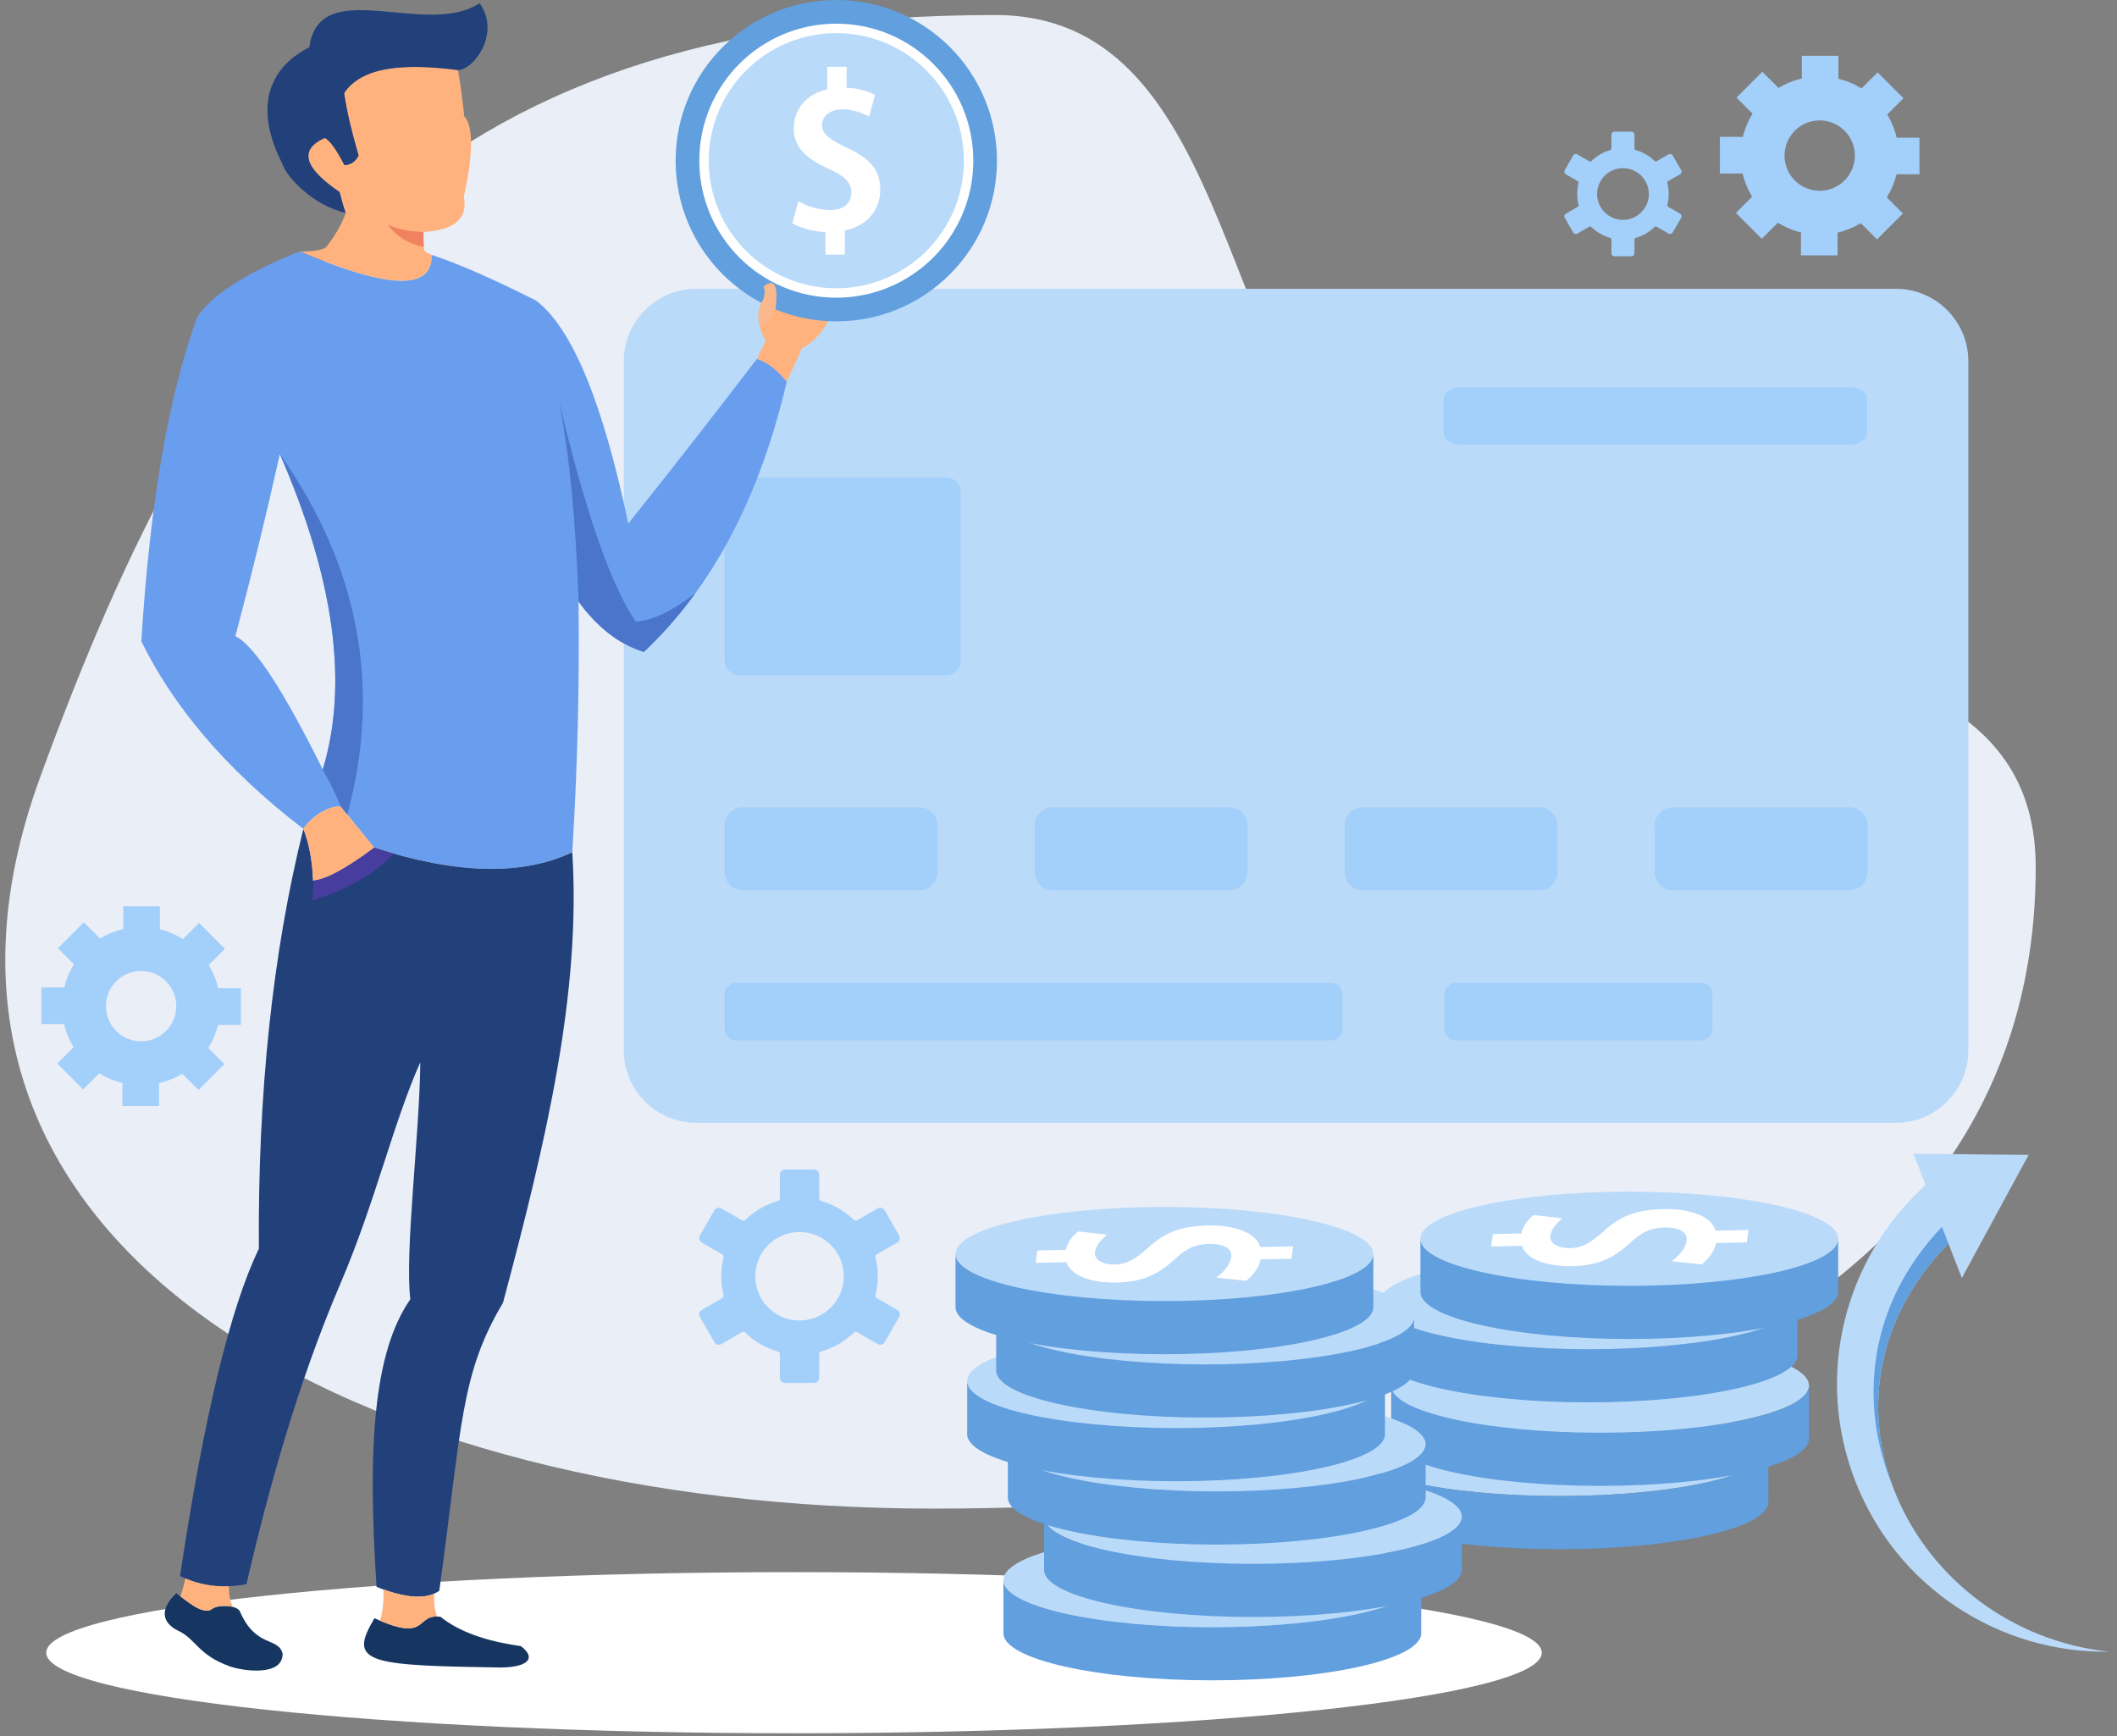 <svg width="189" height="155" viewBox="0 0 189 155" fill="none" xmlns="http://www.w3.org/2000/svg">
<rect x="0" y="0" width="189" height="155" fill="#808080" stroke="none"/>
<g id="Group">
<path id="Vector" fill-rule="evenodd" clip-rule="evenodd" d="M88.85 1.342C110.929 1.342 108.41 35.914 124.35 46.452C145.447 60.399 181.743 53.492 181.743 77.43C181.743 119.457 134.662 134.68 83.361 134.68C32.06 134.68 -11.716 111.372 3.558 69.459C18.833 27.55 37.544 1.342 88.85 1.342Z" fill="#E9EEF7"/>
<path id="Vector_2" fill-rule="evenodd" clip-rule="evenodd" d="M70.885 140.351C107.757 140.351 137.646 143.571 137.646 147.545C137.646 151.519 107.756 154.736 70.885 154.736C34.014 154.736 4.124 151.515 4.124 147.545C4.124 143.575 34.013 140.351 70.885 140.351Z" fill="white"/>
<path id="Vector_3" fill-rule="evenodd" clip-rule="evenodd" d="M139.22 125.151C128.918 125.151 120.57 127.033 120.57 129.353C120.57 131.674 128.918 133.559 139.22 133.559C149.522 133.559 157.87 131.676 157.87 129.353C157.87 127.03 149.519 125.151 139.22 125.151Z" fill="#BADAF9"/>
<path id="Vector_4" fill-rule="evenodd" clip-rule="evenodd" d="M141.827 112.039C131.529 112.039 123.177 113.921 123.177 116.245C123.177 118.57 131.529 120.448 141.827 120.448C152.126 120.448 160.481 118.565 160.481 116.245C160.481 113.926 152.131 112.039 141.827 112.039Z" fill="#BADAF9"/>
<path id="Vector_5" fill-rule="evenodd" clip-rule="evenodd" d="M142.851 119.497C132.549 119.497 124.201 121.38 124.201 123.703C124.201 126.026 132.549 127.906 142.851 127.906C153.153 127.906 161.502 126.023 161.502 123.703C161.502 121.384 153.15 119.497 142.851 119.497Z" fill="#BADAF9"/>
<path id="Vector_6" fill-rule="evenodd" clip-rule="evenodd" d="M145.46 106.388C135.161 106.388 126.81 108.271 126.81 110.591C126.81 112.91 135.161 114.793 145.46 114.793C155.758 114.793 164.109 112.91 164.109 110.591C164.109 108.271 155.761 106.388 145.46 106.388Z" fill="#BADAF9"/>
<path id="Vector_7" fill-rule="evenodd" clip-rule="evenodd" d="M139.22 138.301C128.918 138.301 120.57 136.421 120.57 134.098V129.355C120.57 131.679 128.918 133.561 139.22 133.561C149.522 133.561 157.87 131.678 157.87 129.355V134.098C157.87 136.422 149.519 138.301 139.22 138.301Z" fill="#619FDF"/>
<path id="Vector_8" fill-rule="evenodd" clip-rule="evenodd" d="M141.827 125.193C131.529 125.193 123.177 123.311 123.177 120.987V116.247C123.177 118.567 131.529 120.449 141.827 120.449C152.126 120.449 160.478 118.566 160.478 116.247V120.987C160.478 123.311 152.129 125.193 141.827 125.193Z" fill="#619FDF"/>
<path id="Vector_9" fill-rule="evenodd" clip-rule="evenodd" d="M142.851 132.65C132.549 132.65 124.201 130.767 124.201 128.447V123.703C124.201 126.024 132.549 127.906 142.851 127.906C153.153 127.906 161.502 126.023 161.502 123.703V128.447C161.502 130.767 153.15 132.65 142.851 132.65Z" fill="#619FDF"/>
<path id="Vector_10" fill-rule="evenodd" clip-rule="evenodd" d="M145.46 119.538C135.161 119.538 126.81 117.655 126.81 115.334V110.591C126.81 112.911 135.161 114.793 145.46 114.793C155.758 114.793 164.109 112.91 164.109 110.591V115.334C164.109 117.655 155.761 119.538 145.46 119.538Z" fill="#619FDF"/>
<path id="Vector_11" fill-rule="evenodd" clip-rule="evenodd" d="M108.231 136.856C97.933 136.856 89.581 138.738 89.581 141.062C89.581 143.387 97.933 145.265 108.231 145.265C118.53 145.265 126.881 143.382 126.881 141.062C126.881 138.743 118.533 136.856 108.231 136.856Z" fill="#BADAF9"/>
<path id="Vector_12" fill-rule="evenodd" clip-rule="evenodd" d="M108.628 124.736C118.93 124.736 127.278 126.619 127.278 128.939C127.278 131.259 118.93 133.145 108.628 133.145C98.326 133.145 89.978 131.263 89.978 128.939C89.978 126.615 98.33 124.736 108.628 124.736Z" fill="#BADAF9"/>
<path id="Vector_13" fill-rule="evenodd" clip-rule="evenodd" d="M107.588 113.401C117.887 113.401 126.238 115.283 126.238 117.604C126.238 119.924 117.887 121.807 107.588 121.807C97.29 121.807 88.938 119.924 88.938 117.604C88.938 115.283 97.286 113.401 107.588 113.401Z" fill="#BADAF9"/>
<path id="Vector_14" fill-rule="evenodd" clip-rule="evenodd" d="M111.863 131.206C101.564 131.206 93.214 133.089 93.214 135.409C93.214 137.728 101.564 139.611 111.863 139.611C122.161 139.611 130.512 137.729 130.512 135.409C130.512 133.088 122.164 131.206 111.863 131.206Z" fill="#BADAF9"/>
<path id="Vector_15" fill-rule="evenodd" clip-rule="evenodd" d="M104.997 119.086C115.299 119.086 123.647 120.968 123.647 123.289C123.647 125.609 115.299 127.491 104.997 127.491C94.695 127.491 86.347 125.609 86.347 123.289C86.347 120.968 94.698 119.086 104.997 119.086Z" fill="#BADAF9"/>
<path id="Vector_16" fill-rule="evenodd" clip-rule="evenodd" d="M103.957 107.748C114.255 107.748 122.607 109.631 122.607 111.95C122.607 114.27 114.255 116.153 103.957 116.153C93.658 116.153 85.307 114.273 85.307 111.95C85.307 109.627 93.655 107.748 103.957 107.748Z" fill="#BADAF9"/>
<path id="Vector_17" fill-rule="evenodd" clip-rule="evenodd" d="M108.231 150.01C97.933 150.01 89.581 148.128 89.581 145.807V141.064C89.581 143.384 97.933 145.266 108.231 145.266C118.53 145.266 126.881 143.383 126.881 141.064V145.807C126.881 148.128 118.533 150.01 108.231 150.01Z" fill="#619FDF"/>
<path id="Vector_18" fill-rule="evenodd" clip-rule="evenodd" d="M108.628 137.89C118.93 137.89 127.278 136.007 127.278 133.684V128.94C127.278 131.264 118.93 133.146 108.628 133.146C98.326 133.146 89.978 131.264 89.978 128.94V133.684C89.978 136.008 98.33 137.89 108.628 137.89Z" fill="#619FDF"/>
<path id="Vector_19" fill-rule="evenodd" clip-rule="evenodd" d="M107.588 126.551C117.887 126.551 126.238 124.669 126.238 122.348V117.605C126.238 119.926 117.887 121.809 107.588 121.809C97.29 121.809 88.938 119.926 88.938 117.605V122.348C88.938 124.669 97.286 126.551 107.588 126.551Z" fill="#619FDF"/>
<path id="Vector_20" fill-rule="evenodd" clip-rule="evenodd" d="M111.863 144.355C101.564 144.355 93.214 142.473 93.214 140.152V135.409C93.214 137.729 101.564 139.611 111.863 139.611C122.161 139.611 130.512 137.729 130.512 135.409V140.152C130.512 142.473 122.164 144.355 111.863 144.355Z" fill="#619FDF"/>
<path id="Vector_21" fill-rule="evenodd" clip-rule="evenodd" d="M104.997 132.236C115.299 132.236 123.647 130.354 123.647 128.033V123.29C123.647 125.611 115.299 127.492 104.997 127.492C94.695 127.492 86.347 125.611 86.347 123.29V128.033C86.347 130.354 94.698 132.236 104.997 132.236Z" fill="#619FDF"/>
<path id="Vector_22" fill-rule="evenodd" clip-rule="evenodd" d="M103.957 120.897C114.255 120.897 122.607 119.015 122.607 116.695V111.951C122.607 114.272 114.255 116.154 103.957 116.154C93.658 116.154 85.307 114.271 85.307 111.951V116.695C85.307 119.015 93.655 120.897 103.957 120.897Z" fill="#619FDF"/>
<path id="Vector_23" fill-rule="evenodd" clip-rule="evenodd" d="M136.906 108.473C136.447 108.853 135.968 109.394 135.825 110.119L133.276 110.17L133.128 111.279L135.871 111.221C136.292 112.408 138.023 113.083 140.385 113.035C142.814 112.988 144.17 112.18 145.423 111.061C146.524 110 147.367 109.613 148.595 109.585C149.8 109.561 150.686 109.938 150.577 110.752C150.481 111.463 149.865 112.141 149.252 112.597L151.905 112.881C152.49 112.44 153.068 111.693 153.212 110.968L155.957 110.913L156.104 109.805L153.167 109.866C152.808 108.596 150.932 107.891 148.478 107.942C145.973 107.993 144.546 108.631 143.09 109.993C142.033 110.903 141.293 111.407 140.188 111.426C139.25 111.447 138.312 111.08 138.415 110.325C138.501 109.668 139.079 109.102 139.487 108.757L136.906 108.473Z" fill="white"/>
<path id="Vector_24" fill-rule="evenodd" clip-rule="evenodd" d="M96.248 109.935C95.79 110.314 95.31 110.855 95.164 111.581L92.615 111.632L92.467 112.741L95.213 112.686C95.63 113.87 97.365 114.548 99.724 114.497C102.154 114.449 103.51 113.641 104.763 112.522C105.864 111.465 106.711 111.075 107.935 111.047C109.14 111.022 110.026 111.4 109.917 112.213C109.824 112.925 109.205 113.603 108.592 114.058L111.245 114.343C111.83 113.901 112.408 113.155 112.556 112.429L115.298 112.375L115.445 111.266L112.509 111.328C112.15 110.061 110.275 109.353 107.82 109.404C105.319 109.455 103.888 110.091 102.434 111.454C101.38 112.368 100.64 112.868 99.531 112.888C98.594 112.909 97.659 112.546 97.759 111.786C97.845 111.133 98.426 110.567 98.83 110.219L96.253 109.935H96.248Z" fill="white"/>
<path id="Vector_25" fill-rule="evenodd" clip-rule="evenodd" d="M62.146 25.783H169.274C172.823 25.783 175.728 28.689 175.728 32.241V93.783C175.728 97.332 172.823 100.237 169.274 100.237H62.146C58.596 100.237 55.688 97.332 55.688 93.783V32.241C55.688 28.689 58.597 25.783 62.146 25.783Z" fill="#BADAF9"/>
<path id="Vector_26" fill-rule="evenodd" clip-rule="evenodd" d="M66.308 72.07H82.072C82.958 72.07 83.688 72.796 83.688 73.686V77.865C83.688 78.752 82.958 79.481 82.072 79.481H66.308C65.418 79.481 64.692 78.752 64.692 77.865V73.686C64.692 72.796 65.418 72.07 66.308 72.07ZM149.346 72.07H165.11C166.001 72.07 166.726 72.796 166.726 73.686V77.865C166.726 78.752 166.001 79.481 165.11 79.481H149.346C148.456 79.481 147.73 78.752 147.73 77.865V73.686C147.73 72.796 148.456 72.07 149.346 72.07ZM121.664 72.07H137.432C138.319 72.07 139.044 72.796 139.044 73.686V77.865C139.044 78.752 138.319 79.481 137.432 79.481H121.664C120.777 79.481 120.052 78.752 120.052 77.865V73.686C120.052 72.796 120.777 72.07 121.664 72.07ZM93.985 72.07H109.751C110.641 72.07 111.367 72.796 111.367 73.686V77.865C111.367 78.752 110.641 79.481 109.751 79.481H93.985C93.1 79.481 92.371 78.752 92.371 77.865V73.686C92.371 72.796 93.1 72.07 93.985 72.07Z" fill="#A3CFFB"/>
<path id="Vector_27" fill-rule="evenodd" clip-rule="evenodd" d="M65.712 87.748H118.835C119.397 87.748 119.855 88.207 119.855 88.769V91.856C119.855 92.416 119.397 92.876 118.835 92.876H65.712C65.15 92.876 64.692 92.418 64.692 91.856V88.769C64.692 88.208 65.15 87.748 65.712 87.748Z" fill="#A3CFFB"/>
<path id="Vector_28" fill-rule="evenodd" clip-rule="evenodd" d="M129.982 87.748H151.867C152.428 87.748 152.887 88.207 152.887 88.769V91.856C152.887 92.416 152.429 92.876 151.867 92.876H129.982C129.422 92.876 128.962 92.418 128.962 91.856V88.769C128.962 88.208 129.42 87.748 129.982 87.748Z" fill="#A3CFFB"/>
<path id="Vector_29" fill-rule="evenodd" clip-rule="evenodd" d="M130.503 34.569H165.068C165.955 34.569 166.68 35.027 166.68 35.589V38.676C166.68 39.238 165.955 39.697 165.068 39.697H130.503C129.616 39.697 128.89 39.238 128.89 38.676V35.589C128.89 35.029 129.616 34.569 130.503 34.569Z" fill="#A3CFFB"/>
<path id="Vector_30" fill-rule="evenodd" clip-rule="evenodd" d="M66.02 42.622H84.447C85.176 42.622 85.775 43.218 85.775 43.95V58.955C85.775 59.688 85.176 60.287 84.447 60.287H66.02C65.291 60.287 64.692 59.688 64.692 58.955V43.95C64.692 43.218 65.291 42.622 66.02 42.622Z" fill="#A3CFFB"/>
<path id="Vector_31" fill-rule="evenodd" clip-rule="evenodd" d="M69.439 107.224C68.891 107.382 68.371 107.607 67.888 107.885C67.395 108.172 66.94 108.514 66.529 108.908C66.451 108.987 66.33 108.998 66.241 108.946L64.403 107.885L64.393 107.878C64.29 107.82 64.17 107.809 64.061 107.84C63.945 107.868 63.845 107.943 63.784 108.049L63.774 108.063L62.484 110.302C62.423 110.407 62.409 110.534 62.44 110.648C62.47 110.76 62.542 110.86 62.651 110.925L62.661 110.932L64.484 111.983C64.577 112.037 64.621 112.151 64.597 112.25C64.532 112.524 64.477 112.801 64.444 113.088C64.412 113.365 64.391 113.65 64.391 113.936C64.391 114.223 64.411 114.511 64.444 114.789C64.477 115.073 64.532 115.353 64.597 115.623C64.626 115.736 64.57 115.85 64.467 115.897L62.65 116.948V116.951C62.541 117.013 62.469 117.116 62.439 117.225C62.406 117.341 62.42 117.464 62.483 117.575L63.784 119.823C63.846 119.934 63.945 120.005 64.061 120.036C64.17 120.067 64.297 120.053 64.403 119.992L64.417 119.985L66.241 118.931C66.337 118.876 66.454 118.894 66.529 118.964C66.94 119.358 67.395 119.704 67.888 119.992C68.375 120.269 68.898 120.494 69.45 120.652C69.556 120.683 69.624 120.782 69.624 120.885V123.003C69.624 123.13 69.678 123.242 69.761 123.325C69.843 123.407 69.956 123.458 70.079 123.458H72.68C72.803 123.458 72.917 123.407 73.002 123.325C73.085 123.242 73.136 123.13 73.136 123.003V120.885C73.136 120.772 73.213 120.672 73.32 120.648C73.869 120.49 74.388 120.268 74.871 119.991C75.365 119.703 75.82 119.358 76.231 118.963C76.313 118.884 76.438 118.874 76.531 118.935L78.356 119.989C78.462 120.051 78.588 120.065 78.701 120.034C78.814 120.002 78.913 119.931 78.975 119.821L78.986 119.807L80.275 117.569C80.337 117.462 80.351 117.339 80.319 117.223C80.289 117.11 80.217 117.011 80.11 116.949L78.276 115.888C78.18 115.833 78.137 115.723 78.16 115.621C78.228 115.35 78.28 115.069 78.314 114.786C78.348 114.509 78.365 114.226 78.365 113.934C78.365 113.643 78.348 113.363 78.314 113.082C78.28 112.798 78.228 112.521 78.16 112.247C78.132 112.135 78.188 112.021 78.287 111.973L80.11 110.923C80.217 110.861 80.289 110.758 80.319 110.645C80.351 110.533 80.337 110.408 80.275 110.299L80.268 110.285L78.978 108.047C78.913 107.94 78.814 107.866 78.701 107.838C78.588 107.807 78.462 107.817 78.356 107.879V107.882L76.517 108.94C76.422 108.998 76.298 108.977 76.222 108.902C75.815 108.508 75.363 108.165 74.87 107.881C74.384 107.6 73.86 107.375 73.31 107.217C73.204 107.187 73.136 107.09 73.136 106.985V104.866C73.136 104.743 73.083 104.63 73.002 104.548C72.917 104.462 72.803 104.415 72.68 104.415H70.079C69.956 104.415 69.843 104.466 69.761 104.548C69.678 104.63 69.624 104.743 69.624 104.866V106.985C69.624 107.101 69.545 107.197 69.439 107.221V107.224ZM68.587 111.143C69.303 110.428 70.289 109.987 71.38 109.987C72.472 109.987 73.458 110.428 74.173 111.143C74.889 111.858 75.333 112.847 75.333 113.936C75.333 115.025 74.889 116.017 74.173 116.733C73.458 117.448 72.473 117.889 71.38 117.889C70.288 117.889 69.303 117.448 68.587 116.733C67.872 116.018 67.431 115.029 67.431 113.936C67.431 112.844 67.872 111.858 68.587 111.143Z" fill="#A3CFFB"/>
<path id="Vector_32" fill-rule="evenodd" clip-rule="evenodd" d="M143.761 13.399C143.44 13.492 143.134 13.622 142.855 13.783C142.567 13.951 142.3 14.152 142.061 14.382C142.013 14.426 141.944 14.433 141.89 14.402L140.818 13.783L140.811 13.776C140.75 13.742 140.681 13.738 140.616 13.755C140.551 13.772 140.493 13.813 140.456 13.879L140.448 13.885L139.695 15.193C139.657 15.253 139.65 15.329 139.667 15.394C139.688 15.459 139.728 15.522 139.793 15.555L139.798 15.562L140.865 16.179C140.919 16.209 140.944 16.274 140.93 16.332C140.893 16.493 140.861 16.654 140.84 16.822C140.82 16.983 140.809 17.15 140.809 17.317C140.809 17.485 140.82 17.653 140.84 17.817C140.861 17.982 140.892 18.145 140.93 18.303C140.947 18.368 140.912 18.437 140.856 18.465L139.793 19.081C139.728 19.119 139.688 19.177 139.667 19.242C139.649 19.307 139.656 19.383 139.695 19.444L140.455 20.759C140.492 20.823 140.55 20.864 140.615 20.882C140.68 20.902 140.756 20.895 140.817 20.857L140.824 20.85L141.892 20.234C141.947 20.202 142.015 20.213 142.059 20.255C142.299 20.487 142.566 20.685 142.853 20.854C143.138 21.017 143.442 21.149 143.764 21.24C143.829 21.261 143.866 21.316 143.866 21.377V22.616C143.866 22.688 143.896 22.756 143.945 22.804C143.992 22.852 144.061 22.883 144.133 22.883H145.652C145.724 22.883 145.789 22.852 145.841 22.804C145.888 22.756 145.919 22.688 145.919 22.616V21.377C145.919 21.312 145.964 21.254 146.025 21.24C146.347 21.147 146.652 21.017 146.932 20.854C147.22 20.686 147.487 20.488 147.726 20.255C147.773 20.211 147.849 20.204 147.903 20.241L148.968 20.854C149.03 20.891 149.105 20.898 149.17 20.882C149.235 20.864 149.293 20.82 149.33 20.759L149.337 20.752L150.091 19.441C150.129 19.379 150.135 19.307 150.119 19.239C150.098 19.174 150.057 19.116 149.995 19.078L148.92 18.458C148.866 18.426 148.838 18.361 148.855 18.303C148.893 18.142 148.925 17.982 148.945 17.813C148.966 17.652 148.975 17.485 148.975 17.317C148.975 17.15 148.965 16.982 148.945 16.818C148.925 16.654 148.894 16.49 148.855 16.332C148.838 16.263 148.873 16.198 148.931 16.171L149.995 15.554C150.057 15.517 150.098 15.458 150.119 15.393C150.136 15.328 150.129 15.252 150.091 15.192L150.087 15.184L149.33 13.878C149.293 13.812 149.235 13.771 149.17 13.754C149.105 13.733 149.03 13.74 148.968 13.778L147.893 14.398C147.838 14.431 147.767 14.419 147.722 14.373C147.486 14.145 147.22 13.946 146.932 13.778C146.647 13.613 146.343 13.483 146.022 13.391C145.96 13.374 145.918 13.316 145.918 13.254V12.016C145.918 11.944 145.888 11.879 145.839 11.831C145.788 11.783 145.723 11.752 145.651 11.752H144.132C144.06 11.752 143.991 11.783 143.944 11.831C143.896 11.879 143.865 11.944 143.865 12.016V13.254C143.865 13.323 143.821 13.377 143.759 13.395V13.398L143.761 13.399ZM143.262 15.689C143.68 15.267 144.258 15.011 144.894 15.011C145.531 15.011 146.11 15.267 146.527 15.689C146.945 16.107 147.205 16.681 147.205 17.321C147.205 17.961 146.945 18.537 146.527 18.953C146.109 19.371 145.531 19.631 144.894 19.631C144.258 19.631 143.679 19.371 143.262 18.953C142.845 18.535 142.584 17.957 142.584 17.321C142.584 16.685 142.844 16.105 143.262 15.689Z" fill="#A3CFFB"/>
<path id="Vector_33" fill-rule="evenodd" clip-rule="evenodd" d="M171.914 105.793C164.738 112.251 161.924 122.713 165.64 132.238C169.37 141.803 178.584 147.604 188.279 147.45C170.67 145.567 160.312 124.918 173.951 111.015L175.15 114.089L181.109 103.102L170.825 103L171.914 105.792L171.914 105.793Z" fill="#BADAF9"/>
<path id="Vector_34" fill-rule="evenodd" clip-rule="evenodd" d="M173.371 109.528C166.72 116.518 165.931 125.276 168.955 132.634C166.411 125.725 167.481 117.611 173.95 111.015L173.371 109.528H173.371Z" fill="#619FDF"/>
<path id="Vector_35" fill-rule="evenodd" clip-rule="evenodd" d="M12.6 92.964C10.865 92.964 9.459 91.557 9.459 89.823C9.459 88.088 10.865 86.684 12.6 86.684C14.336 86.684 15.739 88.091 15.739 89.823C15.739 91.555 14.332 92.964 12.6 92.964ZM21.509 91.492V88.227H19.475C19.305 87.484 19.017 86.786 18.631 86.152L20.082 84.704L17.772 82.394L16.334 83.831C15.705 83.438 15.01 83.143 14.271 82.962V80.912H11.003V82.944C10.26 83.115 9.561 83.403 8.928 83.79L7.481 82.342L5.17 84.652L6.608 86.089C6.214 86.716 5.919 87.41 5.743 88.15H3.691V91.419H5.724C5.895 92.162 6.184 92.86 6.566 93.494L5.118 94.941L7.428 97.252L8.867 95.814C9.497 96.208 10.188 96.503 10.93 96.684V98.734H14.195V96.701C14.938 96.527 15.637 96.239 16.27 95.856L17.718 97.304L20.028 94.994L18.591 93.556C18.984 92.927 19.283 92.235 19.46 91.492H21.51H21.509Z" fill="#A3CFFB"/>
<path id="Vector_36" fill-rule="evenodd" clip-rule="evenodd" d="M162.456 17.031C160.72 17.031 159.317 15.624 159.317 13.889C159.317 12.155 160.72 10.75 162.456 10.75C164.191 10.75 165.597 12.157 165.597 13.889C165.597 15.621 164.19 17.031 162.456 17.031ZM171.365 15.559V12.293H169.332C169.161 11.55 168.873 10.852 168.49 10.218L169.938 8.771L167.628 6.461L166.19 7.898C165.561 7.504 164.866 7.209 164.126 7.028V4.978H160.862V7.011C160.119 7.181 159.418 7.469 158.787 7.856L157.336 6.405L155.026 8.715L156.463 10.152C156.073 10.781 155.775 11.477 155.597 12.216H153.547V15.486H155.58C155.75 16.229 156.038 16.926 156.425 17.56L154.974 19.008L157.285 21.318L158.721 19.881C159.351 20.271 160.046 20.569 160.785 20.747V22.797H164.054V20.764C164.797 20.594 165.495 20.306 166.129 19.923L167.577 21.37L169.887 19.06L168.45 17.623C168.84 16.994 169.137 16.298 169.316 15.559H171.366H171.365Z" fill="#A3CFFB"/>
<path id="Vector_37" fill-rule="evenodd" clip-rule="evenodd" d="M20.523 148.764C17.703 147.771 17.474 146.317 15.954 145.605C14.421 144.89 14.246 143.616 15.745 142.234C16.85 143.117 18.224 144.202 18.948 143.627C19.433 143.244 21.081 143.268 21.405 143.829C22.84 147.162 24.835 146.105 25.229 147.62C25.273 149.64 21.819 149.219 20.522 148.764H20.523Z" fill="#163560"/>
<path id="Vector_38" fill-rule="evenodd" clip-rule="evenodd" d="M44.759 148.866C39.55 148.78 35.655 148.719 33.857 148.151C31.917 147.538 32.317 146.354 33.433 144.462C38.341 146.721 37.033 143.996 39.331 144.342C40.942 145.642 43.334 146.512 46.497 146.953C47.838 147.942 47.294 148.822 44.759 148.866Z" fill="#163560"/>
<path id="Vector_39" fill-rule="evenodd" clip-rule="evenodd" d="M26.757 22.438C27.588 22.496 28.903 22.336 29.136 22.041C30.019 20.919 30.632 19.745 30.861 19.006C30.685 18.516 30.504 17.893 30.316 17.143C27.113 14.967 26.676 13.354 29.002 12.31C29.472 12.574 30.057 13.386 30.752 14.744C31.305 14.719 31.73 14.436 32.014 13.888C31.353 11.599 30.922 9.737 30.724 8.305C32.301 5.957 35.998 5.622 40.889 6.255C41.115 7.555 41.3 8.934 41.447 10.393C42.313 11.19 42.199 14.143 41.403 17.546C41.8 19.484 40.605 20.541 37.816 20.715C37.779 21.404 37.84 22.246 37.884 22.341C37.956 22.488 38.202 22.632 38.545 22.755C38.641 25.949 34.712 25.842 26.757 22.437V22.438Z" fill="#FFB27D"/>
<path id="Vector_40" fill-rule="evenodd" clip-rule="evenodd" d="M40.888 6.256C35.997 5.623 32.301 5.959 30.723 8.306C30.922 9.737 31.352 11.599 32.013 13.892C31.73 14.436 31.304 14.719 30.751 14.744C30.057 13.385 29.472 12.574 29.002 12.31C26.675 13.354 27.113 14.966 30.316 17.143C30.505 17.893 30.686 18.515 30.86 19.005C27.975 18.362 25.562 15.781 25.223 14.666C21.858 8.036 25.609 5.233 27.619 4.213C28.506 -2.352 38.037 3.45 42.816 0.283C44.715 2.908 42.367 6.197 40.889 6.256H40.888Z" fill="#22407A"/>
<path id="Vector_41" fill-rule="evenodd" clip-rule="evenodd" d="M70.24 34.068C67.821 44.432 63.571 52.475 57.484 58.198C55.293 57.531 53.346 56.035 51.648 53.701C51.741 61.199 51.552 68.662 51.09 76.088C46.648 78.193 40.755 78.056 33.405 75.677L30.424 72.008C29.657 71.858 27.919 72.703 27.084 73.994C20.106 68.668 15.399 62.942 12.62 57.254C13.37 45.036 15.029 35.394 17.601 28.33C18.901 26.331 21.95 24.37 26.756 22.439C34.71 25.844 38.639 25.951 38.544 22.758C40.885 23.524 43.986 24.883 47.853 26.83C51.077 29.281 53.822 35.917 56.091 46.746C59.78 42.122 63.61 37.22 67.575 32.039C68.458 32.289 69.347 32.967 70.241 34.068H70.24ZM28.817 68.695C31.131 61.087 29.854 51.698 24.984 40.534C23.758 46.041 22.432 51.462 21.012 56.798C22.666 57.585 25.267 61.552 28.816 68.695H28.817Z" fill="#699DEE"/>
<path id="Vector_42" fill-rule="evenodd" clip-rule="evenodd" d="M27.951 78.614C29.081 78.525 30.899 77.546 33.407 75.677C40.755 78.056 46.649 78.193 51.091 76.088C51.878 88.588 48.809 101.692 44.907 116.3C41.091 122.711 41.251 127.218 39.219 142.014C38.09 142.822 36.221 142.706 33.616 141.665C32.79 129.049 33.362 120.698 36.634 115.989C36.121 111.758 37.459 101.361 37.524 94.833C35.142 100.142 33.506 107.316 30.406 114.557C26.628 123.375 23.995 132.814 22.003 141.425C19.895 141.832 17.92 141.592 16.075 140.699C18.19 126.55 20.538 116.81 23.111 111.483C23.013 97.567 24.336 85.071 27.085 73.993C27.599 75.3 27.886 76.84 27.951 78.613V78.614Z" fill="#22407A"/>
<path id="Vector_43" fill-rule="evenodd" clip-rule="evenodd" d="M33.406 75.677C30.899 77.546 29.079 78.525 27.951 78.614C27.886 76.841 27.598 75.301 27.085 73.993C27.92 72.704 29.659 71.857 30.425 72.008L33.406 75.677Z" fill="#FFB27D"/>
<path id="Vector_44" fill-rule="evenodd" clip-rule="evenodd" d="M51.649 53.701C51.41 46.421 50.825 40.452 49.901 35.797C52.256 45.685 54.539 52.246 56.747 55.484C58.142 55.44 59.913 54.611 62.051 52.999C60.665 54.906 59.145 56.638 57.485 58.198C55.294 57.531 53.348 56.035 51.649 53.701Z" fill="#4A75CB"/>
<path id="Vector_45" fill-rule="evenodd" clip-rule="evenodd" d="M30.425 72.008C29.997 70.951 29.46 69.846 28.817 68.695C31.131 61.087 29.854 51.698 24.984 40.534C32.064 50.6 34.074 61.333 31.01 72.727L30.425 72.008Z" fill="#4A75CB"/>
<path id="Vector_46" fill-rule="evenodd" clip-rule="evenodd" d="M34.601 20.042C35.386 20.429 36.456 20.655 37.815 20.717C37.79 21.179 37.807 21.709 37.839 22.038C36.47 21.774 35.392 21.11 34.601 20.042Z" fill="#F08261"/>
<path id="Vector_47" fill-rule="evenodd" clip-rule="evenodd" d="M33.923 144.681C34.186 143.818 34.286 142.891 34.221 141.895C36.209 142.61 37.726 142.733 38.77 142.271C38.719 143.007 38.801 143.688 39.023 144.314C37.215 144.249 38.041 146.44 33.923 144.681ZM20.794 143.459C20.168 143.29 19.286 143.362 18.949 143.626C18.3 144.142 17.133 143.329 16.102 142.517C16.279 142.031 16.427 141.493 16.543 140.911C17.785 141.432 19.082 141.665 20.441 141.609C20.421 142.349 20.541 142.965 20.794 143.457V143.459Z" fill="#FFB27D"/>
<path id="Vector_48" fill-rule="evenodd" clip-rule="evenodd" d="M27.879 80.39C27.958 79.747 27.981 79.155 27.951 78.614C29.081 78.525 30.899 77.546 33.406 75.677C34.002 75.872 34.587 76.05 35.162 76.211C33.399 78.049 30.97 79.438 27.878 80.39H27.879Z" fill="#473D9E"/>
<path id="Vector_49" fill-rule="evenodd" clip-rule="evenodd" d="M70.24 34.068C70.388 33.699 70.986 32.549 71.571 31.108C73.027 30.358 74.186 28.729 75.052 26.214C74.532 24.527 73.436 23.469 71.763 23.048C71.199 25.135 70.353 26.665 69.231 27.647C69.508 25.471 69.153 24.789 68.156 25.601C68.293 25.878 68.3 26.23 68.176 26.655C67.503 27.756 67.564 29.009 68.357 30.413C68.053 31.049 67.725 31.69 67.574 32.038C68.48 32.329 69.322 32.959 70.24 34.067V34.068Z" fill="#FFB27D"/>
<path id="Vector_50" fill-rule="evenodd" clip-rule="evenodd" d="M74.662 0C82.585 0 89.007 6.425 89.007 14.344C89.007 22.264 82.587 28.689 74.662 28.689C66.738 28.689 60.318 22.268 60.318 14.344C60.318 6.421 66.739 0 74.662 0Z" fill="#619FDF"/>
<path id="Vector_51" fill-rule="evenodd" clip-rule="evenodd" d="M74.662 2.112C81.419 2.112 86.895 7.588 86.895 14.344C86.895 21.101 81.419 26.577 74.662 26.577C67.906 26.577 62.431 21.101 62.431 14.344C62.431 7.588 67.907 2.112 74.662 2.112Z" fill="white"/>
<path id="Vector_52" fill-rule="evenodd" clip-rule="evenodd" d="M74.662 2.957C80.952 2.957 86.052 8.057 86.052 14.344C86.052 20.632 80.952 25.735 74.662 25.735C68.372 25.735 63.274 20.635 63.274 14.344C63.274 8.053 68.371 2.957 74.662 2.957Z" fill="#BADAF9"/>
<path id="Vector_53" fill-rule="evenodd" clip-rule="evenodd" d="M78.126 8.471C77.541 8.171 76.714 7.872 75.581 7.835V5.963H73.852V7.978C71.976 8.399 70.864 9.744 70.864 11.476C70.864 13.208 72.082 14.176 73.796 14.991C75.423 15.696 76.004 16.281 76.004 17.182C76.004 18.083 75.389 18.752 74.115 18.752C73.003 18.752 71.96 18.366 71.271 17.958L70.741 19.936C71.412 20.327 72.561 20.68 73.691 20.713V22.729H75.423V20.573C77.418 20.183 78.585 18.735 78.585 16.934C78.585 15.134 77.63 14.108 75.546 13.169C74.149 12.481 73.39 11.985 73.39 11.174C73.39 10.482 73.993 9.76 75.177 9.76C76.201 9.76 77.065 10.129 77.596 10.396L78.126 8.469V8.471Z" fill="white"/>
<path id="Vector_54" fill-rule="evenodd" clip-rule="evenodd" d="M69.231 27.647C69.507 25.471 69.152 24.789 68.156 25.601C68.293 25.878 68.3 26.23 68.176 26.655C67.7 27.431 67.591 28.287 67.847 29.215C68.378 29.051 68.84 28.526 69.231 27.647Z" fill="#FCB88D"/>
</g>
</svg>

